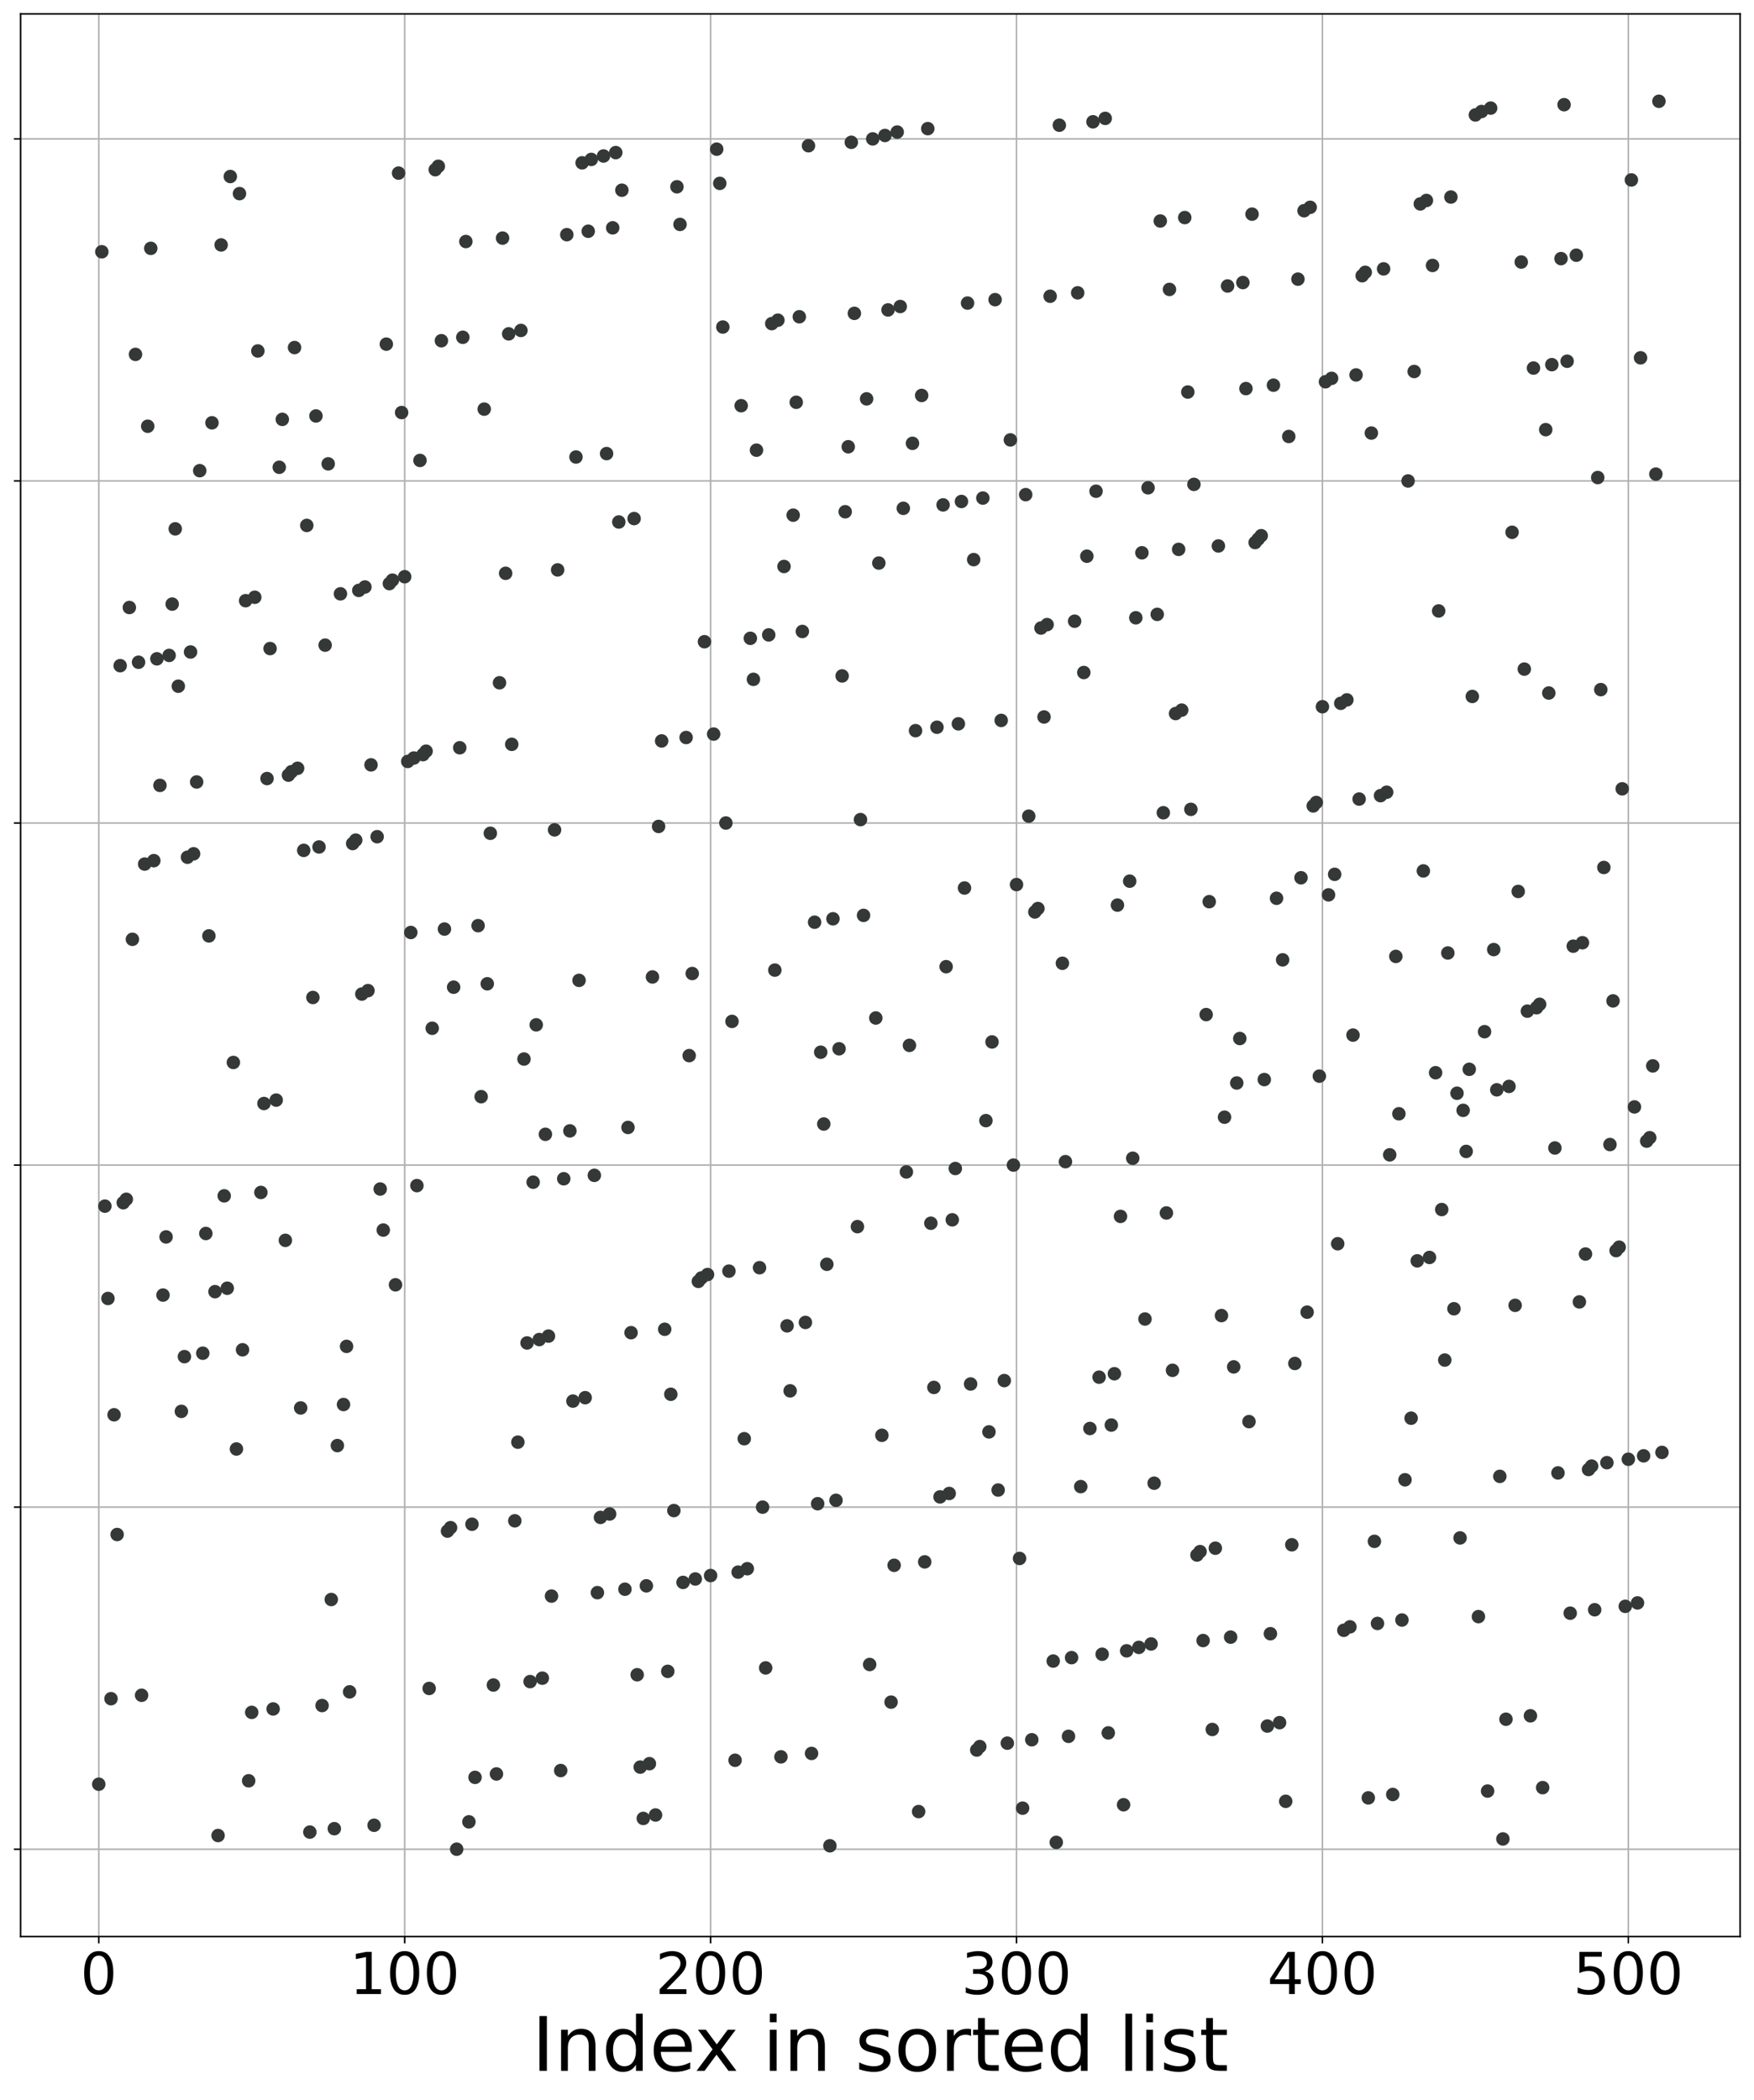 <?xml version="1.0" encoding="utf-8" standalone="no"?>
<!DOCTYPE svg PUBLIC "-//W3C//DTD SVG 1.1//EN"
  "http://www.w3.org/Graphics/SVG/1.1/DTD/svg11.dtd">
<!-- Created with matplotlib (https://matplotlib.org/) -->
<svg height="1090.099pt" version="1.1" viewBox="0 0 910.7 1090.099" width="910.7pt" xmlns="http://www.w3.org/2000/svg" xmlns:xlink="http://www.w3.org/1999/xlink">
 <defs>
  <style type="text/css">*{stroke-linecap:butt;stroke-linejoin:round;}</style>
 </defs>
 <g id="figure_1">
  <g id="patch_1">
   <path d="M 0 1090.099 
L 910.7 1090.099 
L 910.7 0 
L 0 0 
z
" style="fill:#ffffff;"/>
  </g>
  <g id="axes_1">
   <g id="patch_2">
    <path d="M 10.7 1005.12 
L 903.5 1005.12 
L 903.5 7.2 
L 10.7 7.2 
z
" style="fill:#ffffff;"/>
   </g>
   <g id="matplotlib.axis_1">
    <g id="xtick_1">
     <g id="line2d_1">
      <path clip-path="url(#pfe653d5fe0)" d="M 51.282 1005.12 
L 51.282 7.2 
" style="fill:none;stroke:#b0b0b0;stroke-linecap:square;stroke-width:0.8;"/>
     </g>
     <g id="line2d_2">
      <defs>
       <path d="M 0 0 
L 0 3.5 
" id="mba9e3abea9" style="stroke:#000000;stroke-width:0.8;"/>
      </defs>
      <g>
       <use style="stroke:#000000;stroke-width:0.8;" x="51.282" xlink:href="#mba9e3abea9" y="1005.12"/>
      </g>
     </g>
     <g id="text_1">
      <!-- 0 -->
      <g transform="translate(41.738 1034.915)scale(0.3 -0.3)">
       <defs>
        <path d="M 31.781 66.406 
Q 24.172 66.406 20.328 58.906 
Q 16.5 51.422 16.5 36.375 
Q 16.5 21.391 20.328 13.891 
Q 24.172 6.391 31.781 6.391 
Q 39.453 6.391 43.281 13.891 
Q 47.125 21.391 47.125 36.375 
Q 47.125 51.422 43.281 58.906 
Q 39.453 66.406 31.781 66.406 
z
M 31.781 74.219 
Q 44.047 74.219 50.516 64.516 
Q 56.984 54.828 56.984 36.375 
Q 56.984 17.969 50.516 8.266 
Q 44.047 -1.422 31.781 -1.422 
Q 19.531 -1.422 13.062 8.266 
Q 6.594 17.969 6.594 36.375 
Q 6.594 54.828 13.062 64.516 
Q 19.531 74.219 31.781 74.219 
z
" id="DejaVuSans-48"/>
       </defs>
       <use xlink:href="#DejaVuSans-48"/>
      </g>
     </g>
    </g>
    <g id="xtick_2">
     <g id="line2d_3">
      <path clip-path="url(#pfe653d5fe0)" d="M 210.115 1005.12 
L 210.115 7.2 
" style="fill:none;stroke:#b0b0b0;stroke-linecap:square;stroke-width:0.8;"/>
     </g>
     <g id="line2d_4">
      <g>
       <use style="stroke:#000000;stroke-width:0.8;" x="210.115" xlink:href="#mba9e3abea9" y="1005.12"/>
      </g>
     </g>
     <g id="text_2">
      <!-- 100 -->
      <g transform="translate(181.484 1034.915)scale(0.3 -0.3)">
       <defs>
        <path d="M 12.406 8.297 
L 28.516 8.297 
L 28.516 63.922 
L 10.984 60.406 
L 10.984 69.391 
L 28.422 72.906 
L 38.281 72.906 
L 38.281 8.297 
L 54.391 8.297 
L 54.391 0 
L 12.406 0 
z
" id="DejaVuSans-49"/>
       </defs>
       <use xlink:href="#DejaVuSans-49"/>
       <use x="63.623" xlink:href="#DejaVuSans-48"/>
       <use x="127.246" xlink:href="#DejaVuSans-48"/>
      </g>
     </g>
    </g>
    <g id="xtick_3">
     <g id="line2d_5">
      <path clip-path="url(#pfe653d5fe0)" d="M 368.948 1005.12 
L 368.948 7.2 
" style="fill:none;stroke:#b0b0b0;stroke-linecap:square;stroke-width:0.8;"/>
     </g>
     <g id="line2d_6">
      <g>
       <use style="stroke:#000000;stroke-width:0.8;" x="368.948" xlink:href="#mba9e3abea9" y="1005.12"/>
      </g>
     </g>
     <g id="text_3">
      <!-- 200 -->
      <g transform="translate(340.316 1034.915)scale(0.3 -0.3)">
       <defs>
        <path d="M 19.188 8.297 
L 53.609 8.297 
L 53.609 0 
L 7.328 0 
L 7.328 8.297 
Q 12.938 14.109 22.625 23.891 
Q 32.328 33.688 34.812 36.531 
Q 39.547 41.844 41.422 45.531 
Q 43.312 49.219 43.312 52.781 
Q 43.312 58.594 39.234 62.25 
Q 35.156 65.922 28.609 65.922 
Q 23.969 65.922 18.812 64.312 
Q 13.672 62.703 7.812 59.422 
L 7.812 69.391 
Q 13.766 71.781 18.938 73 
Q 24.125 74.219 28.422 74.219 
Q 39.75 74.219 46.484 68.547 
Q 53.219 62.891 53.219 53.422 
Q 53.219 48.922 51.531 44.891 
Q 49.859 40.875 45.406 35.406 
Q 44.188 33.984 37.641 27.219 
Q 31.109 20.453 19.188 8.297 
z
" id="DejaVuSans-50"/>
       </defs>
       <use xlink:href="#DejaVuSans-50"/>
       <use x="63.623" xlink:href="#DejaVuSans-48"/>
       <use x="127.246" xlink:href="#DejaVuSans-48"/>
      </g>
     </g>
    </g>
    <g id="xtick_4">
     <g id="line2d_7">
      <path clip-path="url(#pfe653d5fe0)" d="M 527.781 1005.12 
L 527.781 7.2 
" style="fill:none;stroke:#b0b0b0;stroke-linecap:square;stroke-width:0.8;"/>
     </g>
     <g id="line2d_8">
      <g>
       <use style="stroke:#000000;stroke-width:0.8;" x="527.781" xlink:href="#mba9e3abea9" y="1005.12"/>
      </g>
     </g>
     <g id="text_4">
      <!-- 300 -->
      <g transform="translate(499.149 1034.915)scale(0.3 -0.3)">
       <defs>
        <path d="M 40.578 39.312 
Q 47.656 37.797 51.625 33 
Q 55.609 28.219 55.609 21.188 
Q 55.609 10.406 48.188 4.484 
Q 40.766 -1.422 27.094 -1.422 
Q 22.516 -1.422 17.656 -0.516 
Q 12.797 0.391 7.625 2.203 
L 7.625 11.719 
Q 11.719 9.328 16.594 8.109 
Q 21.484 6.891 26.812 6.891 
Q 36.078 6.891 40.938 10.547 
Q 45.797 14.203 45.797 21.188 
Q 45.797 27.641 41.281 31.266 
Q 36.766 34.906 28.719 34.906 
L 20.219 34.906 
L 20.219 43.016 
L 29.109 43.016 
Q 36.375 43.016 40.234 45.922 
Q 44.094 48.828 44.094 54.297 
Q 44.094 59.906 40.109 62.906 
Q 36.141 65.922 28.719 65.922 
Q 24.656 65.922 20.016 65.031 
Q 15.375 64.156 9.812 62.312 
L 9.812 71.094 
Q 15.438 72.656 20.344 73.438 
Q 25.25 74.219 29.594 74.219 
Q 40.828 74.219 47.359 69.109 
Q 53.906 64.016 53.906 55.328 
Q 53.906 49.266 50.438 45.094 
Q 46.969 40.922 40.578 39.312 
z
" id="DejaVuSans-51"/>
       </defs>
       <use xlink:href="#DejaVuSans-51"/>
       <use x="63.623" xlink:href="#DejaVuSans-48"/>
       <use x="127.246" xlink:href="#DejaVuSans-48"/>
      </g>
     </g>
    </g>
    <g id="xtick_5">
     <g id="line2d_9">
      <path clip-path="url(#pfe653d5fe0)" d="M 686.614 1005.12 
L 686.614 7.2 
" style="fill:none;stroke:#b0b0b0;stroke-linecap:square;stroke-width:0.8;"/>
     </g>
     <g id="line2d_10">
      <g>
       <use style="stroke:#000000;stroke-width:0.8;" x="686.614" xlink:href="#mba9e3abea9" y="1005.12"/>
      </g>
     </g>
     <g id="text_5">
      <!-- 400 -->
      <g transform="translate(657.982 1034.915)scale(0.3 -0.3)">
       <defs>
        <path d="M 37.797 64.312 
L 12.891 25.391 
L 37.797 25.391 
z
M 35.203 72.906 
L 47.609 72.906 
L 47.609 25.391 
L 58.016 25.391 
L 58.016 17.188 
L 47.609 17.188 
L 47.609 0 
L 37.797 0 
L 37.797 17.188 
L 4.891 17.188 
L 4.891 26.703 
z
" id="DejaVuSans-52"/>
       </defs>
       <use xlink:href="#DejaVuSans-52"/>
       <use x="63.623" xlink:href="#DejaVuSans-48"/>
       <use x="127.246" xlink:href="#DejaVuSans-48"/>
      </g>
     </g>
    </g>
    <g id="xtick_6">
     <g id="line2d_11">
      <path clip-path="url(#pfe653d5fe0)" d="M 845.447 1005.12 
L 845.447 7.2 
" style="fill:none;stroke:#b0b0b0;stroke-linecap:square;stroke-width:0.8;"/>
     </g>
     <g id="line2d_12">
      <g>
       <use style="stroke:#000000;stroke-width:0.8;" x="845.447" xlink:href="#mba9e3abea9" y="1005.12"/>
      </g>
     </g>
     <g id="text_6">
      <!-- 500 -->
      <g transform="translate(816.815 1034.915)scale(0.3 -0.3)">
       <defs>
        <path d="M 10.797 72.906 
L 49.516 72.906 
L 49.516 64.594 
L 19.828 64.594 
L 19.828 46.734 
Q 21.969 47.469 24.109 47.828 
Q 26.266 48.188 28.422 48.188 
Q 40.625 48.188 47.75 41.5 
Q 54.891 34.812 54.891 23.391 
Q 54.891 11.625 47.562 5.094 
Q 40.234 -1.422 26.906 -1.422 
Q 22.312 -1.422 17.547 -0.641 
Q 12.797 0.141 7.719 1.703 
L 7.719 11.625 
Q 12.109 9.234 16.797 8.062 
Q 21.484 6.891 26.703 6.891 
Q 35.156 6.891 40.078 11.328 
Q 45.016 15.766 45.016 23.391 
Q 45.016 31 40.078 35.438 
Q 35.156 39.891 26.703 39.891 
Q 22.75 39.891 18.812 39.016 
Q 14.891 38.141 10.797 36.281 
z
" id="DejaVuSans-53"/>
       </defs>
       <use xlink:href="#DejaVuSans-53"/>
       <use x="63.623" xlink:href="#DejaVuSans-48"/>
       <use x="127.246" xlink:href="#DejaVuSans-48"/>
      </g>
     </g>
    </g>
    <g id="text_7">
     <!-- Index in sorted list -->
     <g transform="translate(276.277 1074.788)scale(0.39 -0.39)">
      <defs>
       <path d="M 9.812 72.906 
L 19.672 72.906 
L 19.672 0 
L 9.812 0 
z
" id="DejaVuSans-73"/>
       <path d="M 54.891 33.016 
L 54.891 0 
L 45.906 0 
L 45.906 32.719 
Q 45.906 40.484 42.875 44.328 
Q 39.844 48.188 33.797 48.188 
Q 26.516 48.188 22.312 43.547 
Q 18.109 38.922 18.109 30.906 
L 18.109 0 
L 9.078 0 
L 9.078 54.688 
L 18.109 54.688 
L 18.109 46.188 
Q 21.344 51.125 25.703 53.562 
Q 30.078 56 35.797 56 
Q 45.219 56 50.047 50.172 
Q 54.891 44.344 54.891 33.016 
z
" id="DejaVuSans-110"/>
       <path d="M 45.406 46.391 
L 45.406 75.984 
L 54.391 75.984 
L 54.391 0 
L 45.406 0 
L 45.406 8.203 
Q 42.578 3.328 38.25 0.953 
Q 33.938 -1.422 27.875 -1.422 
Q 17.969 -1.422 11.734 6.484 
Q 5.516 14.406 5.516 27.297 
Q 5.516 40.188 11.734 48.094 
Q 17.969 56 27.875 56 
Q 33.938 56 38.25 53.625 
Q 42.578 51.266 45.406 46.391 
z
M 14.797 27.297 
Q 14.797 17.391 18.875 11.75 
Q 22.953 6.109 30.078 6.109 
Q 37.203 6.109 41.297 11.75 
Q 45.406 17.391 45.406 27.297 
Q 45.406 37.203 41.297 42.844 
Q 37.203 48.484 30.078 48.484 
Q 22.953 48.484 18.875 42.844 
Q 14.797 37.203 14.797 27.297 
z
" id="DejaVuSans-100"/>
       <path d="M 56.203 29.594 
L 56.203 25.203 
L 14.891 25.203 
Q 15.484 15.922 20.484 11.062 
Q 25.484 6.203 34.422 6.203 
Q 39.594 6.203 44.453 7.469 
Q 49.312 8.734 54.109 11.281 
L 54.109 2.781 
Q 49.266 0.734 44.188 -0.344 
Q 39.109 -1.422 33.891 -1.422 
Q 20.797 -1.422 13.156 6.188 
Q 5.516 13.812 5.516 26.812 
Q 5.516 40.234 12.766 48.109 
Q 20.016 56 32.328 56 
Q 43.359 56 49.781 48.891 
Q 56.203 41.797 56.203 29.594 
z
M 47.219 32.234 
Q 47.125 39.594 43.094 43.984 
Q 39.062 48.391 32.422 48.391 
Q 24.906 48.391 20.391 44.141 
Q 15.875 39.891 15.188 32.172 
z
" id="DejaVuSans-101"/>
       <path d="M 54.891 54.688 
L 35.109 28.078 
L 55.906 0 
L 45.312 0 
L 29.391 21.484 
L 13.484 0 
L 2.875 0 
L 24.125 28.609 
L 4.688 54.688 
L 15.281 54.688 
L 29.781 35.203 
L 44.281 54.688 
z
" id="DejaVuSans-120"/>
       <path id="DejaVuSans-32"/>
       <path d="M 9.422 54.688 
L 18.406 54.688 
L 18.406 0 
L 9.422 0 
z
M 9.422 75.984 
L 18.406 75.984 
L 18.406 64.594 
L 9.422 64.594 
z
" id="DejaVuSans-105"/>
       <path d="M 44.281 53.078 
L 44.281 44.578 
Q 40.484 46.531 36.375 47.5 
Q 32.281 48.484 27.875 48.484 
Q 21.188 48.484 17.844 46.438 
Q 14.5 44.391 14.5 40.281 
Q 14.5 37.156 16.891 35.375 
Q 19.281 33.594 26.516 31.984 
L 29.594 31.297 
Q 39.156 29.25 43.188 25.516 
Q 47.219 21.781 47.219 15.094 
Q 47.219 7.469 41.188 3.016 
Q 35.156 -1.422 24.609 -1.422 
Q 20.219 -1.422 15.453 -0.562 
Q 10.688 0.297 5.422 2 
L 5.422 11.281 
Q 10.406 8.688 15.234 7.391 
Q 20.062 6.109 24.812 6.109 
Q 31.156 6.109 34.562 8.281 
Q 37.984 10.453 37.984 14.406 
Q 37.984 18.062 35.516 20.016 
Q 33.062 21.969 24.703 23.781 
L 21.578 24.516 
Q 13.234 26.266 9.516 29.906 
Q 5.812 33.547 5.812 39.891 
Q 5.812 47.609 11.281 51.797 
Q 16.75 56 26.812 56 
Q 31.781 56 36.172 55.266 
Q 40.578 54.547 44.281 53.078 
z
" id="DejaVuSans-115"/>
       <path d="M 30.609 48.391 
Q 23.391 48.391 19.188 42.75 
Q 14.984 37.109 14.984 27.297 
Q 14.984 17.484 19.156 11.844 
Q 23.344 6.203 30.609 6.203 
Q 37.797 6.203 41.984 11.859 
Q 46.188 17.531 46.188 27.297 
Q 46.188 37.016 41.984 42.703 
Q 37.797 48.391 30.609 48.391 
z
M 30.609 56 
Q 42.328 56 49.016 48.375 
Q 55.719 40.766 55.719 27.297 
Q 55.719 13.875 49.016 6.219 
Q 42.328 -1.422 30.609 -1.422 
Q 18.844 -1.422 12.172 6.219 
Q 5.516 13.875 5.516 27.297 
Q 5.516 40.766 12.172 48.375 
Q 18.844 56 30.609 56 
z
" id="DejaVuSans-111"/>
       <path d="M 41.109 46.297 
Q 39.594 47.172 37.812 47.578 
Q 36.031 48 33.891 48 
Q 26.266 48 22.188 43.047 
Q 18.109 38.094 18.109 28.812 
L 18.109 0 
L 9.078 0 
L 9.078 54.688 
L 18.109 54.688 
L 18.109 46.188 
Q 20.953 51.172 25.484 53.578 
Q 30.031 56 36.531 56 
Q 37.453 56 38.578 55.875 
Q 39.703 55.766 41.062 55.516 
z
" id="DejaVuSans-114"/>
       <path d="M 18.312 70.219 
L 18.312 54.688 
L 36.812 54.688 
L 36.812 47.703 
L 18.312 47.703 
L 18.312 18.016 
Q 18.312 11.328 20.141 9.422 
Q 21.969 7.516 27.594 7.516 
L 36.812 7.516 
L 36.812 0 
L 27.594 0 
Q 17.188 0 13.234 3.875 
Q 9.281 7.766 9.281 18.016 
L 9.281 47.703 
L 2.688 47.703 
L 2.688 54.688 
L 9.281 54.688 
L 9.281 70.219 
z
" id="DejaVuSans-116"/>
       <path d="M 9.422 75.984 
L 18.406 75.984 
L 18.406 0 
L 9.422 0 
z
" id="DejaVuSans-108"/>
      </defs>
      <use xlink:href="#DejaVuSans-73"/>
      <use x="29.492" xlink:href="#DejaVuSans-110"/>
      <use x="92.871" xlink:href="#DejaVuSans-100"/>
      <use x="156.348" xlink:href="#DejaVuSans-101"/>
      <use x="216.121" xlink:href="#DejaVuSans-120"/>
      <use x="275.301" xlink:href="#DejaVuSans-32"/>
      <use x="307.088" xlink:href="#DejaVuSans-105"/>
      <use x="334.871" xlink:href="#DejaVuSans-110"/>
      <use x="398.25" xlink:href="#DejaVuSans-32"/>
      <use x="430.037" xlink:href="#DejaVuSans-115"/>
      <use x="482.137" xlink:href="#DejaVuSans-111"/>
      <use x="543.318" xlink:href="#DejaVuSans-114"/>
      <use x="584.432" xlink:href="#DejaVuSans-116"/>
      <use x="623.641" xlink:href="#DejaVuSans-101"/>
      <use x="685.164" xlink:href="#DejaVuSans-100"/>
      <use x="748.641" xlink:href="#DejaVuSans-32"/>
      <use x="780.428" xlink:href="#DejaVuSans-108"/>
      <use x="808.211" xlink:href="#DejaVuSans-105"/>
      <use x="835.994" xlink:href="#DejaVuSans-115"/>
      <use x="888.094" xlink:href="#DejaVuSans-116"/>
     </g>
    </g>
   </g>
   <g id="matplotlib.axis_2">
    <g id="ytick_1">
     <g id="line2d_13">
      <path clip-path="url(#pfe653d5fe0)" d="M 10.7 959.76 
L 903.5 959.76 
" style="fill:none;stroke:#b0b0b0;stroke-linecap:square;stroke-width:0.8;"/>
     </g>
     <g id="line2d_14">
      <defs>
       <path d="M 0 0 
L -3.5 0 
" id="mb92cd6d9d8" style="stroke:#000000;stroke-width:0.8;"/>
      </defs>
      <g>
       <use style="stroke:#000000;stroke-width:0.8;" x="10.7" xlink:href="#mb92cd6d9d8" y="959.76"/>
      </g>
     </g>
    </g>
    <g id="ytick_2">
     <g id="line2d_15">
      <path clip-path="url(#pfe653d5fe0)" d="M 10.7 782.226 
L 903.5 782.226 
" style="fill:none;stroke:#b0b0b0;stroke-linecap:square;stroke-width:0.8;"/>
     </g>
     <g id="line2d_16">
      <g>
       <use style="stroke:#000000;stroke-width:0.8;" x="10.7" xlink:href="#mb92cd6d9d8" y="782.226"/>
      </g>
     </g>
    </g>
    <g id="ytick_3">
     <g id="line2d_17">
      <path clip-path="url(#pfe653d5fe0)" d="M 10.7 604.692 
L 903.5 604.692 
" style="fill:none;stroke:#b0b0b0;stroke-linecap:square;stroke-width:0.8;"/>
     </g>
     <g id="line2d_18">
      <g>
       <use style="stroke:#000000;stroke-width:0.8;" x="10.7" xlink:href="#mb92cd6d9d8" y="604.692"/>
      </g>
     </g>
    </g>
    <g id="ytick_4">
     <g id="line2d_19">
      <path clip-path="url(#pfe653d5fe0)" d="M 10.7 427.157 
L 903.5 427.157 
" style="fill:none;stroke:#b0b0b0;stroke-linecap:square;stroke-width:0.8;"/>
     </g>
     <g id="line2d_20">
      <g>
       <use style="stroke:#000000;stroke-width:0.8;" x="10.7" xlink:href="#mb92cd6d9d8" y="427.157"/>
      </g>
     </g>
    </g>
    <g id="ytick_5">
     <g id="line2d_21">
      <path clip-path="url(#pfe653d5fe0)" d="M 10.7 249.623 
L 903.5 249.623 
" style="fill:none;stroke:#b0b0b0;stroke-linecap:square;stroke-width:0.8;"/>
     </g>
     <g id="line2d_22">
      <g>
       <use style="stroke:#000000;stroke-width:0.8;" x="10.7" xlink:href="#mb92cd6d9d8" y="249.623"/>
      </g>
     </g>
    </g>
    <g id="ytick_6">
     <g id="line2d_23">
      <path clip-path="url(#pfe653d5fe0)" d="M 10.7 72.089 
L 903.5 72.089 
" style="fill:none;stroke:#b0b0b0;stroke-linecap:square;stroke-width:0.8;"/>
     </g>
     <g id="line2d_24">
      <g>
       <use style="stroke:#000000;stroke-width:0.8;" x="10.7" xlink:href="#mb92cd6d9d8" y="72.089"/>
      </g>
     </g>
    </g>
   </g>
   <g id="line2d_25">
    <defs>
     <path d="M 0 3 
C 0.796 3 1.559 2.684 2.121 2.121 
C 2.684 1.559 3 0.796 3 0 
C 3 -0.796 2.684 -1.559 2.121 -2.121 
C 1.559 -2.684 0.796 -3 0 -3 
C -0.796 -3 -1.559 -2.684 -2.121 -2.121 
C -2.684 -1.559 -3 -0.796 -3 0 
C -3 0.796 -2.684 1.559 -2.121 2.121 
C -1.559 2.684 -0.796 3 0 3 
z
" id="m9de11c2d0b" style="stroke:#343837;"/>
    </defs>
    <g clip-path="url(#pfe653d5fe0)">
     <use style="fill:#343837;stroke:#343837;" x="51.282" xlink:href="#m9de11c2d0b" y="926.028"/>
     <use style="fill:#343837;stroke:#343837;" x="52.87" xlink:href="#m9de11c2d0b" y="130.675"/>
     <use style="fill:#343837;stroke:#343837;" x="54.458" xlink:href="#m9de11c2d0b" y="625.996"/>
     <use style="fill:#343837;stroke:#343837;" x="56.047" xlink:href="#m9de11c2d0b" y="673.93"/>
     <use style="fill:#343837;stroke:#343837;" x="57.635" xlink:href="#m9de11c2d0b" y="881.645"/>
     <use style="fill:#343837;stroke:#343837;" x="59.223" xlink:href="#m9de11c2d0b" y="734.292"/>
     <use style="fill:#343837;stroke:#343837;" x="60.812" xlink:href="#m9de11c2d0b" y="796.428"/>
     <use style="fill:#343837;stroke:#343837;" x="62.4" xlink:href="#m9de11c2d0b" y="345.492"/>
     <use style="fill:#343837;stroke:#343837;" x="63.988" xlink:href="#m9de11c2d0b" y="624.22"/>
     <use style="fill:#343837;stroke:#343837;" x="65.577" xlink:href="#m9de11c2d0b" y="622.445"/>
     <use style="fill:#343837;stroke:#343837;" x="67.165" xlink:href="#m9de11c2d0b" y="315.311"/>
     <use style="fill:#343837;stroke:#343837;" x="68.753" xlink:href="#m9de11c2d0b" y="487.519"/>
     <use style="fill:#343837;stroke:#343837;" x="70.342" xlink:href="#m9de11c2d0b" y="183.935"/>
     <use style="fill:#343837;stroke:#343837;" x="71.93" xlink:href="#m9de11c2d0b" y="343.716"/>
     <use style="fill:#343837;stroke:#343837;" x="73.518" xlink:href="#m9de11c2d0b" y="879.87"/>
     <use style="fill:#343837;stroke:#343837;" x="75.107" xlink:href="#m9de11c2d0b" y="448.461"/>
     <use style="fill:#343837;stroke:#343837;" x="76.695" xlink:href="#m9de11c2d0b" y="221.218"/>
     <use style="fill:#343837;stroke:#343837;" x="78.283" xlink:href="#m9de11c2d0b" y="128.9"/>
     <use style="fill:#343837;stroke:#343837;" x="79.872" xlink:href="#m9de11c2d0b" y="446.686"/>
     <use style="fill:#343837;stroke:#343837;" x="81.46" xlink:href="#m9de11c2d0b" y="341.941"/>
     <use style="fill:#343837;stroke:#343837;" x="83.048" xlink:href="#m9de11c2d0b" y="407.628"/>
     <use style="fill:#343837;stroke:#343837;" x="84.637" xlink:href="#m9de11c2d0b" y="672.155"/>
     <use style="fill:#343837;stroke:#343837;" x="86.225" xlink:href="#m9de11c2d0b" y="641.974"/>
     <use style="fill:#343837;stroke:#343837;" x="87.813" xlink:href="#m9de11c2d0b" y="340.165"/>
     <use style="fill:#343837;stroke:#343837;" x="89.402" xlink:href="#m9de11c2d0b" y="313.535"/>
     <use style="fill:#343837;stroke:#343837;" x="90.99" xlink:href="#m9de11c2d0b" y="274.478"/>
     <use style="fill:#343837;stroke:#343837;" x="92.578" xlink:href="#m9de11c2d0b" y="356.144"/>
     <use style="fill:#343837;stroke:#343837;" x="94.167" xlink:href="#m9de11c2d0b" y="732.516"/>
     <use style="fill:#343837;stroke:#343837;" x="95.755" xlink:href="#m9de11c2d0b" y="704.111"/>
     <use style="fill:#343837;stroke:#343837;" x="97.343" xlink:href="#m9de11c2d0b" y="444.911"/>
     <use style="fill:#343837;stroke:#343837;" x="98.932" xlink:href="#m9de11c2d0b" y="338.39"/>
     <use style="fill:#343837;stroke:#343837;" x="100.52" xlink:href="#m9de11c2d0b" y="443.135"/>
     <use style="fill:#343837;stroke:#343837;" x="102.108" xlink:href="#m9de11c2d0b" y="405.853"/>
     <use style="fill:#343837;stroke:#343837;" x="103.697" xlink:href="#m9de11c2d0b" y="244.297"/>
     <use style="fill:#343837;stroke:#343837;" x="105.285" xlink:href="#m9de11c2d0b" y="702.335"/>
     <use style="fill:#343837;stroke:#343837;" x="106.873" xlink:href="#m9de11c2d0b" y="640.198"/>
     <use style="fill:#343837;stroke:#343837;" x="108.462" xlink:href="#m9de11c2d0b" y="485.744"/>
     <use style="fill:#343837;stroke:#343837;" x="110.05" xlink:href="#m9de11c2d0b" y="219.442"/>
     <use style="fill:#343837;stroke:#343837;" x="111.638" xlink:href="#m9de11c2d0b" y="670.379"/>
     <use style="fill:#343837;stroke:#343837;" x="113.227" xlink:href="#m9de11c2d0b" y="952.659"/>
     <use style="fill:#343837;stroke:#343837;" x="114.815" xlink:href="#m9de11c2d0b" y="127.124"/>
     <use style="fill:#343837;stroke:#343837;" x="116.403" xlink:href="#m9de11c2d0b" y="620.67"/>
     <use style="fill:#343837;stroke:#343837;" x="117.992" xlink:href="#m9de11c2d0b" y="668.604"/>
     <use style="fill:#343837;stroke:#343837;" x="119.58" xlink:href="#m9de11c2d0b" y="91.618"/>
     <use style="fill:#343837;stroke:#343837;" x="121.168" xlink:href="#m9de11c2d0b" y="551.431"/>
     <use style="fill:#343837;stroke:#343837;" x="122.757" xlink:href="#m9de11c2d0b" y="752.045"/>
     <use style="fill:#343837;stroke:#343837;" x="124.345" xlink:href="#m9de11c2d0b" y="100.494"/>
     <use style="fill:#343837;stroke:#343837;" x="125.933" xlink:href="#m9de11c2d0b" y="700.56"/>
     <use style="fill:#343837;stroke:#343837;" x="127.522" xlink:href="#m9de11c2d0b" y="311.76"/>
     <use style="fill:#343837;stroke:#343837;" x="129.11" xlink:href="#m9de11c2d0b" y="924.253"/>
     <use style="fill:#343837;stroke:#343837;" x="130.698" xlink:href="#m9de11c2d0b" y="888.746"/>
     <use style="fill:#343837;stroke:#343837;" x="132.287" xlink:href="#m9de11c2d0b" y="309.985"/>
     <use style="fill:#343837;stroke:#343837;" x="133.875" xlink:href="#m9de11c2d0b" y="182.16"/>
     <use style="fill:#343837;stroke:#343837;" x="135.463" xlink:href="#m9de11c2d0b" y="618.894"/>
     <use style="fill:#343837;stroke:#343837;" x="137.052" xlink:href="#m9de11c2d0b" y="572.735"/>
     <use style="fill:#343837;stroke:#343837;" x="138.64" xlink:href="#m9de11c2d0b" y="404.078"/>
     <use style="fill:#343837;stroke:#343837;" x="140.228" xlink:href="#m9de11c2d0b" y="336.615"/>
     <use style="fill:#343837;stroke:#343837;" x="141.817" xlink:href="#m9de11c2d0b" y="886.971"/>
     <use style="fill:#343837;stroke:#343837;" x="143.405" xlink:href="#m9de11c2d0b" y="570.96"/>
     <use style="fill:#343837;stroke:#343837;" x="144.993" xlink:href="#m9de11c2d0b" y="242.522"/>
     <use style="fill:#343837;stroke:#343837;" x="146.582" xlink:href="#m9de11c2d0b" y="217.667"/>
     <use style="fill:#343837;stroke:#343837;" x="148.17" xlink:href="#m9de11c2d0b" y="643.749"/>
     <use style="fill:#343837;stroke:#343837;" x="149.758" xlink:href="#m9de11c2d0b" y="402.302"/>
     <use style="fill:#343837;stroke:#343837;" x="151.347" xlink:href="#m9de11c2d0b" y="400.527"/>
     <use style="fill:#343837;stroke:#343837;" x="152.935" xlink:href="#m9de11c2d0b" y="180.385"/>
     <use style="fill:#343837;stroke:#343837;" x="154.523" xlink:href="#m9de11c2d0b" y="398.752"/>
     <use style="fill:#343837;stroke:#343837;" x="156.112" xlink:href="#m9de11c2d0b" y="730.741"/>
     <use style="fill:#343837;stroke:#343837;" x="157.7" xlink:href="#m9de11c2d0b" y="441.36"/>
     <use style="fill:#343837;stroke:#343837;" x="159.288" xlink:href="#m9de11c2d0b" y="272.702"/>
     <use style="fill:#343837;stroke:#343837;" x="160.877" xlink:href="#m9de11c2d0b" y="950.883"/>
     <use style="fill:#343837;stroke:#343837;" x="162.465" xlink:href="#m9de11c2d0b" y="517.7"/>
     <use style="fill:#343837;stroke:#343837;" x="164.053" xlink:href="#m9de11c2d0b" y="215.892"/>
     <use style="fill:#343837;stroke:#343837;" x="165.642" xlink:href="#m9de11c2d0b" y="439.585"/>
     <use style="fill:#343837;stroke:#343837;" x="167.23" xlink:href="#m9de11c2d0b" y="885.196"/>
     <use style="fill:#343837;stroke:#343837;" x="168.818" xlink:href="#m9de11c2d0b" y="334.839"/>
     <use style="fill:#343837;stroke:#343837;" x="170.407" xlink:href="#m9de11c2d0b" y="240.746"/>
     <use style="fill:#343837;stroke:#343837;" x="171.995" xlink:href="#m9de11c2d0b" y="830.16"/>
     <use style="fill:#343837;stroke:#343837;" x="173.583" xlink:href="#m9de11c2d0b" y="949.108"/>
     <use style="fill:#343837;stroke:#343837;" x="175.172" xlink:href="#m9de11c2d0b" y="750.27"/>
     <use style="fill:#343837;stroke:#343837;" x="176.76" xlink:href="#m9de11c2d0b" y="308.209"/>
     <use style="fill:#343837;stroke:#343837;" x="178.348" xlink:href="#m9de11c2d0b" y="728.965"/>
     <use style="fill:#343837;stroke:#343837;" x="179.937" xlink:href="#m9de11c2d0b" y="698.785"/>
     <use style="fill:#343837;stroke:#343837;" x="181.525" xlink:href="#m9de11c2d0b" y="878.094"/>
     <use style="fill:#343837;stroke:#343837;" x="183.113" xlink:href="#m9de11c2d0b" y="437.809"/>
     <use style="fill:#343837;stroke:#343837;" x="184.701" xlink:href="#m9de11c2d0b" y="436.034"/>
     <use style="fill:#343837;stroke:#343837;" x="186.29" xlink:href="#m9de11c2d0b" y="306.434"/>
     <use style="fill:#343837;stroke:#343837;" x="187.878" xlink:href="#m9de11c2d0b" y="515.924"/>
     <use style="fill:#343837;stroke:#343837;" x="189.466" xlink:href="#m9de11c2d0b" y="304.659"/>
     <use style="fill:#343837;stroke:#343837;" x="191.055" xlink:href="#m9de11c2d0b" y="514.149"/>
     <use style="fill:#343837;stroke:#343837;" x="192.643" xlink:href="#m9de11c2d0b" y="396.976"/>
     <use style="fill:#343837;stroke:#343837;" x="194.231" xlink:href="#m9de11c2d0b" y="947.333"/>
     <use style="fill:#343837;stroke:#343837;" x="195.82" xlink:href="#m9de11c2d0b" y="434.259"/>
     <use style="fill:#343837;stroke:#343837;" x="197.408" xlink:href="#m9de11c2d0b" y="617.119"/>
     <use style="fill:#343837;stroke:#343837;" x="198.996" xlink:href="#m9de11c2d0b" y="638.423"/>
     <use style="fill:#343837;stroke:#343837;" x="200.585" xlink:href="#m9de11c2d0b" y="178.609"/>
     <use style="fill:#343837;stroke:#343837;" x="202.173" xlink:href="#m9de11c2d0b" y="302.883"/>
     <use style="fill:#343837;stroke:#343837;" x="203.761" xlink:href="#m9de11c2d0b" y="301.108"/>
     <use style="fill:#343837;stroke:#343837;" x="205.35" xlink:href="#m9de11c2d0b" y="666.828"/>
     <use style="fill:#343837;stroke:#343837;" x="206.938" xlink:href="#m9de11c2d0b" y="89.842"/>
     <use style="fill:#343837;stroke:#343837;" x="208.526" xlink:href="#m9de11c2d0b" y="214.116"/>
     <use style="fill:#343837;stroke:#343837;" x="210.115" xlink:href="#m9de11c2d0b" y="299.333"/>
     <use style="fill:#343837;stroke:#343837;" x="211.703" xlink:href="#m9de11c2d0b" y="395.201"/>
     <use style="fill:#343837;stroke:#343837;" x="213.291" xlink:href="#m9de11c2d0b" y="483.968"/>
     <use style="fill:#343837;stroke:#343837;" x="214.88" xlink:href="#m9de11c2d0b" y="393.426"/>
     <use style="fill:#343837;stroke:#343837;" x="216.468" xlink:href="#m9de11c2d0b" y="615.344"/>
     <use style="fill:#343837;stroke:#343837;" x="218.056" xlink:href="#m9de11c2d0b" y="238.971"/>
     <use style="fill:#343837;stroke:#343837;" x="219.645" xlink:href="#m9de11c2d0b" y="391.65"/>
     <use style="fill:#343837;stroke:#343837;" x="221.233" xlink:href="#m9de11c2d0b" y="389.875"/>
     <use style="fill:#343837;stroke:#343837;" x="222.821" xlink:href="#m9de11c2d0b" y="876.319"/>
     <use style="fill:#343837;stroke:#343837;" x="224.41" xlink:href="#m9de11c2d0b" y="533.678"/>
     <use style="fill:#343837;stroke:#343837;" x="225.998" xlink:href="#m9de11c2d0b" y="88.067"/>
     <use style="fill:#343837;stroke:#343837;" x="227.586" xlink:href="#m9de11c2d0b" y="86.292"/>
     <use style="fill:#343837;stroke:#343837;" x="229.175" xlink:href="#m9de11c2d0b" y="176.834"/>
     <use style="fill:#343837;stroke:#343837;" x="230.763" xlink:href="#m9de11c2d0b" y="482.193"/>
     <use style="fill:#343837;stroke:#343837;" x="232.351" xlink:href="#m9de11c2d0b" y="794.653"/>
     <use style="fill:#343837;stroke:#343837;" x="233.94" xlink:href="#m9de11c2d0b" y="792.878"/>
     <use style="fill:#343837;stroke:#343837;" x="235.528" xlink:href="#m9de11c2d0b" y="512.374"/>
     <use style="fill:#343837;stroke:#343837;" x="237.116" xlink:href="#m9de11c2d0b" y="959.76"/>
     <use style="fill:#343837;stroke:#343837;" x="238.705" xlink:href="#m9de11c2d0b" y="388.1"/>
     <use style="fill:#343837;stroke:#343837;" x="240.293" xlink:href="#m9de11c2d0b" y="175.059"/>
     <use style="fill:#343837;stroke:#343837;" x="241.881" xlink:href="#m9de11c2d0b" y="125.349"/>
     <use style="fill:#343837;stroke:#343837;" x="243.47" xlink:href="#m9de11c2d0b" y="945.557"/>
     <use style="fill:#343837;stroke:#343837;" x="245.058" xlink:href="#m9de11c2d0b" y="791.102"/>
     <use style="fill:#343837;stroke:#343837;" x="246.646" xlink:href="#m9de11c2d0b" y="922.478"/>
     <use style="fill:#343837;stroke:#343837;" x="248.235" xlink:href="#m9de11c2d0b" y="480.418"/>
     <use style="fill:#343837;stroke:#343837;" x="249.823" xlink:href="#m9de11c2d0b" y="569.185"/>
     <use style="fill:#343837;stroke:#343837;" x="251.411" xlink:href="#m9de11c2d0b" y="212.341"/>
     <use style="fill:#343837;stroke:#343837;" x="253" xlink:href="#m9de11c2d0b" y="510.598"/>
     <use style="fill:#343837;stroke:#343837;" x="254.588" xlink:href="#m9de11c2d0b" y="432.483"/>
     <use style="fill:#343837;stroke:#343837;" x="256.176" xlink:href="#m9de11c2d0b" y="874.544"/>
     <use style="fill:#343837;stroke:#343837;" x="257.765" xlink:href="#m9de11c2d0b" y="920.702"/>
     <use style="fill:#343837;stroke:#343837;" x="259.353" xlink:href="#m9de11c2d0b" y="354.368"/>
     <use style="fill:#343837;stroke:#343837;" x="260.941" xlink:href="#m9de11c2d0b" y="123.574"/>
     <use style="fill:#343837;stroke:#343837;" x="262.53" xlink:href="#m9de11c2d0b" y="297.557"/>
     <use style="fill:#343837;stroke:#343837;" x="264.118" xlink:href="#m9de11c2d0b" y="173.283"/>
     <use style="fill:#343837;stroke:#343837;" x="265.706" xlink:href="#m9de11c2d0b" y="386.324"/>
     <use style="fill:#343837;stroke:#343837;" x="267.295" xlink:href="#m9de11c2d0b" y="789.327"/>
     <use style="fill:#343837;stroke:#343837;" x="268.883" xlink:href="#m9de11c2d0b" y="748.494"/>
     <use style="fill:#343837;stroke:#343837;" x="270.471" xlink:href="#m9de11c2d0b" y="171.508"/>
     <use style="fill:#343837;stroke:#343837;" x="272.06" xlink:href="#m9de11c2d0b" y="549.656"/>
     <use style="fill:#343837;stroke:#343837;" x="273.648" xlink:href="#m9de11c2d0b" y="697.009"/>
     <use style="fill:#343837;stroke:#343837;" x="275.236" xlink:href="#m9de11c2d0b" y="872.768"/>
     <use style="fill:#343837;stroke:#343837;" x="276.825" xlink:href="#m9de11c2d0b" y="613.568"/>
     <use style="fill:#343837;stroke:#343837;" x="278.413" xlink:href="#m9de11c2d0b" y="531.902"/>
     <use style="fill:#343837;stroke:#343837;" x="280.001" xlink:href="#m9de11c2d0b" y="695.234"/>
     <use style="fill:#343837;stroke:#343837;" x="281.59" xlink:href="#m9de11c2d0b" y="870.993"/>
     <use style="fill:#343837;stroke:#343837;" x="283.178" xlink:href="#m9de11c2d0b" y="588.713"/>
     <use style="fill:#343837;stroke:#343837;" x="284.766" xlink:href="#m9de11c2d0b" y="693.459"/>
     <use style="fill:#343837;stroke:#343837;" x="286.355" xlink:href="#m9de11c2d0b" y="828.385"/>
     <use style="fill:#343837;stroke:#343837;" x="287.943" xlink:href="#m9de11c2d0b" y="430.708"/>
     <use style="fill:#343837;stroke:#343837;" x="289.531" xlink:href="#m9de11c2d0b" y="295.782"/>
     <use style="fill:#343837;stroke:#343837;" x="291.12" xlink:href="#m9de11c2d0b" y="918.927"/>
     <use style="fill:#343837;stroke:#343837;" x="292.708" xlink:href="#m9de11c2d0b" y="611.793"/>
     <use style="fill:#343837;stroke:#343837;" x="294.296" xlink:href="#m9de11c2d0b" y="121.798"/>
     <use style="fill:#343837;stroke:#343837;" x="295.885" xlink:href="#m9de11c2d0b" y="586.938"/>
     <use style="fill:#343837;stroke:#343837;" x="297.473" xlink:href="#m9de11c2d0b" y="727.19"/>
     <use style="fill:#343837;stroke:#343837;" x="299.061" xlink:href="#m9de11c2d0b" y="237.196"/>
     <use style="fill:#343837;stroke:#343837;" x="300.65" xlink:href="#m9de11c2d0b" y="508.823"/>
     <use style="fill:#343837;stroke:#343837;" x="302.238" xlink:href="#m9de11c2d0b" y="84.516"/>
     <use style="fill:#343837;stroke:#343837;" x="303.826" xlink:href="#m9de11c2d0b" y="725.415"/>
     <use style="fill:#343837;stroke:#343837;" x="305.415" xlink:href="#m9de11c2d0b" y="120.023"/>
     <use style="fill:#343837;stroke:#343837;" x="307.003" xlink:href="#m9de11c2d0b" y="82.741"/>
     <use style="fill:#343837;stroke:#343837;" x="308.591" xlink:href="#m9de11c2d0b" y="610.018"/>
     <use style="fill:#343837;stroke:#343837;" x="310.18" xlink:href="#m9de11c2d0b" y="826.609"/>
     <use style="fill:#343837;stroke:#343837;" x="311.768" xlink:href="#m9de11c2d0b" y="787.552"/>
     <use style="fill:#343837;stroke:#343837;" x="313.356" xlink:href="#m9de11c2d0b" y="80.965"/>
     <use style="fill:#343837;stroke:#343837;" x="314.945" xlink:href="#m9de11c2d0b" y="235.42"/>
     <use style="fill:#343837;stroke:#343837;" x="316.533" xlink:href="#m9de11c2d0b" y="785.776"/>
     <use style="fill:#343837;stroke:#343837;" x="318.121" xlink:href="#m9de11c2d0b" y="118.248"/>
     <use style="fill:#343837;stroke:#343837;" x="319.709" xlink:href="#m9de11c2d0b" y="79.19"/>
     <use style="fill:#343837;stroke:#343837;" x="321.298" xlink:href="#m9de11c2d0b" y="270.927"/>
     <use style="fill:#343837;stroke:#343837;" x="322.886" xlink:href="#m9de11c2d0b" y="98.719"/>
     <use style="fill:#343837;stroke:#343837;" x="324.474" xlink:href="#m9de11c2d0b" y="824.834"/>
     <use style="fill:#343837;stroke:#343837;" x="326.063" xlink:href="#m9de11c2d0b" y="585.163"/>
     <use style="fill:#343837;stroke:#343837;" x="327.651" xlink:href="#m9de11c2d0b" y="691.683"/>
     <use style="fill:#343837;stroke:#343837;" x="329.239" xlink:href="#m9de11c2d0b" y="269.152"/>
     <use style="fill:#343837;stroke:#343837;" x="330.828" xlink:href="#m9de11c2d0b" y="869.218"/>
     <use style="fill:#343837;stroke:#343837;" x="332.416" xlink:href="#m9de11c2d0b" y="917.152"/>
     <use style="fill:#343837;stroke:#343837;" x="334.004" xlink:href="#m9de11c2d0b" y="943.782"/>
     <use style="fill:#343837;stroke:#343837;" x="335.593" xlink:href="#m9de11c2d0b" y="823.059"/>
     <use style="fill:#343837;stroke:#343837;" x="337.181" xlink:href="#m9de11c2d0b" y="915.376"/>
     <use style="fill:#343837;stroke:#343837;" x="338.769" xlink:href="#m9de11c2d0b" y="507.048"/>
     <use style="fill:#343837;stroke:#343837;" x="340.358" xlink:href="#m9de11c2d0b" y="942.007"/>
     <use style="fill:#343837;stroke:#343837;" x="341.946" xlink:href="#m9de11c2d0b" y="428.933"/>
     <use style="fill:#343837;stroke:#343837;" x="343.534" xlink:href="#m9de11c2d0b" y="384.549"/>
     <use style="fill:#343837;stroke:#343837;" x="345.123" xlink:href="#m9de11c2d0b" y="689.908"/>
     <use style="fill:#343837;stroke:#343837;" x="346.711" xlink:href="#m9de11c2d0b" y="867.442"/>
     <use style="fill:#343837;stroke:#343837;" x="348.299" xlink:href="#m9de11c2d0b" y="723.639"/>
     <use style="fill:#343837;stroke:#343837;" x="349.888" xlink:href="#m9de11c2d0b" y="784.001"/>
     <use style="fill:#343837;stroke:#343837;" x="351.476" xlink:href="#m9de11c2d0b" y="96.944"/>
     <use style="fill:#343837;stroke:#343837;" x="353.064" xlink:href="#m9de11c2d0b" y="116.472"/>
     <use style="fill:#343837;stroke:#343837;" x="354.653" xlink:href="#m9de11c2d0b" y="821.283"/>
     <use style="fill:#343837;stroke:#343837;" x="356.241" xlink:href="#m9de11c2d0b" y="382.774"/>
     <use style="fill:#343837;stroke:#343837;" x="357.829" xlink:href="#m9de11c2d0b" y="547.881"/>
     <use style="fill:#343837;stroke:#343837;" x="359.418" xlink:href="#m9de11c2d0b" y="505.272"/>
     <use style="fill:#343837;stroke:#343837;" x="361.006" xlink:href="#m9de11c2d0b" y="819.508"/>
     <use style="fill:#343837;stroke:#343837;" x="362.594" xlink:href="#m9de11c2d0b" y="665.053"/>
     <use style="fill:#343837;stroke:#343837;" x="364.183" xlink:href="#m9de11c2d0b" y="663.278"/>
     <use style="fill:#343837;stroke:#343837;" x="365.771" xlink:href="#m9de11c2d0b" y="333.064"/>
     <use style="fill:#343837;stroke:#343837;" x="367.359" xlink:href="#m9de11c2d0b" y="661.502"/>
     <use style="fill:#343837;stroke:#343837;" x="368.948" xlink:href="#m9de11c2d0b" y="817.733"/>
     <use style="fill:#343837;stroke:#343837;" x="370.536" xlink:href="#m9de11c2d0b" y="380.998"/>
     <use style="fill:#343837;stroke:#343837;" x="372.124" xlink:href="#m9de11c2d0b" y="77.415"/>
     <use style="fill:#343837;stroke:#343837;" x="373.713" xlink:href="#m9de11c2d0b" y="95.168"/>
     <use style="fill:#343837;stroke:#343837;" x="375.301" xlink:href="#m9de11c2d0b" y="169.733"/>
     <use style="fill:#343837;stroke:#343837;" x="376.889" xlink:href="#m9de11c2d0b" y="427.157"/>
     <use style="fill:#343837;stroke:#343837;" x="378.478" xlink:href="#m9de11c2d0b" y="659.727"/>
     <use style="fill:#343837;stroke:#343837;" x="380.066" xlink:href="#m9de11c2d0b" y="530.127"/>
     <use style="fill:#343837;stroke:#343837;" x="381.654" xlink:href="#m9de11c2d0b" y="913.601"/>
     <use style="fill:#343837;stroke:#343837;" x="383.243" xlink:href="#m9de11c2d0b" y="815.957"/>
     <use style="fill:#343837;stroke:#343837;" x="384.831" xlink:href="#m9de11c2d0b" y="210.565"/>
     <use style="fill:#343837;stroke:#343837;" x="386.419" xlink:href="#m9de11c2d0b" y="746.719"/>
     <use style="fill:#343837;stroke:#343837;" x="388.008" xlink:href="#m9de11c2d0b" y="814.182"/>
     <use style="fill:#343837;stroke:#343837;" x="389.596" xlink:href="#m9de11c2d0b" y="331.289"/>
     <use style="fill:#343837;stroke:#343837;" x="391.184" xlink:href="#m9de11c2d0b" y="352.593"/>
     <use style="fill:#343837;stroke:#343837;" x="392.773" xlink:href="#m9de11c2d0b" y="233.645"/>
     <use style="fill:#343837;stroke:#343837;" x="394.361" xlink:href="#m9de11c2d0b" y="657.952"/>
     <use style="fill:#343837;stroke:#343837;" x="395.949" xlink:href="#m9de11c2d0b" y="782.226"/>
     <use style="fill:#343837;stroke:#343837;" x="397.538" xlink:href="#m9de11c2d0b" y="865.667"/>
     <use style="fill:#343837;stroke:#343837;" x="399.126" xlink:href="#m9de11c2d0b" y="329.513"/>
     <use style="fill:#343837;stroke:#343837;" x="400.714" xlink:href="#m9de11c2d0b" y="167.957"/>
     <use style="fill:#343837;stroke:#343837;" x="402.303" xlink:href="#m9de11c2d0b" y="503.497"/>
     <use style="fill:#343837;stroke:#343837;" x="403.891" xlink:href="#m9de11c2d0b" y="166.182"/>
     <use style="fill:#343837;stroke:#343837;" x="405.479" xlink:href="#m9de11c2d0b" y="911.826"/>
     <use style="fill:#343837;stroke:#343837;" x="407.068" xlink:href="#m9de11c2d0b" y="294.007"/>
     <use style="fill:#343837;stroke:#343837;" x="408.656" xlink:href="#m9de11c2d0b" y="688.133"/>
     <use style="fill:#343837;stroke:#343837;" x="410.244" xlink:href="#m9de11c2d0b" y="721.864"/>
     <use style="fill:#343837;stroke:#343837;" x="411.833" xlink:href="#m9de11c2d0b" y="267.376"/>
     <use style="fill:#343837;stroke:#343837;" x="413.421" xlink:href="#m9de11c2d0b" y="208.79"/>
     <use style="fill:#343837;stroke:#343837;" x="415.009" xlink:href="#m9de11c2d0b" y="164.407"/>
     <use style="fill:#343837;stroke:#343837;" x="416.598" xlink:href="#m9de11c2d0b" y="327.738"/>
     <use style="fill:#343837;stroke:#343837;" x="418.186" xlink:href="#m9de11c2d0b" y="686.357"/>
     <use style="fill:#343837;stroke:#343837;" x="419.774" xlink:href="#m9de11c2d0b" y="75.639"/>
     <use style="fill:#343837;stroke:#343837;" x="421.363" xlink:href="#m9de11c2d0b" y="910.05"/>
     <use style="fill:#343837;stroke:#343837;" x="422.951" xlink:href="#m9de11c2d0b" y="478.642"/>
     <use style="fill:#343837;stroke:#343837;" x="424.539" xlink:href="#m9de11c2d0b" y="780.45"/>
     <use style="fill:#343837;stroke:#343837;" x="426.128" xlink:href="#m9de11c2d0b" y="546.105"/>
     <use style="fill:#343837;stroke:#343837;" x="427.716" xlink:href="#m9de11c2d0b" y="583.387"/>
     <use style="fill:#343837;stroke:#343837;" x="429.304" xlink:href="#m9de11c2d0b" y="656.176"/>
     <use style="fill:#343837;stroke:#343837;" x="430.893" xlink:href="#m9de11c2d0b" y="957.985"/>
     <use style="fill:#343837;stroke:#343837;" x="432.481" xlink:href="#m9de11c2d0b" y="476.867"/>
     <use style="fill:#343837;stroke:#343837;" x="434.069" xlink:href="#m9de11c2d0b" y="778.675"/>
     <use style="fill:#343837;stroke:#343837;" x="435.658" xlink:href="#m9de11c2d0b" y="544.33"/>
     <use style="fill:#343837;stroke:#343837;" x="437.246" xlink:href="#m9de11c2d0b" y="350.818"/>
     <use style="fill:#343837;stroke:#343837;" x="438.834" xlink:href="#m9de11c2d0b" y="265.601"/>
     <use style="fill:#343837;stroke:#343837;" x="440.423" xlink:href="#m9de11c2d0b" y="231.87"/>
     <use style="fill:#343837;stroke:#343837;" x="442.011" xlink:href="#m9de11c2d0b" y="73.864"/>
     <use style="fill:#343837;stroke:#343837;" x="443.599" xlink:href="#m9de11c2d0b" y="162.631"/>
     <use style="fill:#343837;stroke:#343837;" x="445.188" xlink:href="#m9de11c2d0b" y="636.648"/>
     <use style="fill:#343837;stroke:#343837;" x="446.776" xlink:href="#m9de11c2d0b" y="425.382"/>
     <use style="fill:#343837;stroke:#343837;" x="448.364" xlink:href="#m9de11c2d0b" y="475.092"/>
     <use style="fill:#343837;stroke:#343837;" x="449.953" xlink:href="#m9de11c2d0b" y="207.015"/>
     <use style="fill:#343837;stroke:#343837;" x="451.541" xlink:href="#m9de11c2d0b" y="863.892"/>
     <use style="fill:#343837;stroke:#343837;" x="453.129" xlink:href="#m9de11c2d0b" y="72.089"/>
     <use style="fill:#343837;stroke:#343837;" x="454.718" xlink:href="#m9de11c2d0b" y="528.352"/>
     <use style="fill:#343837;stroke:#343837;" x="456.306" xlink:href="#m9de11c2d0b" y="292.231"/>
     <use style="fill:#343837;stroke:#343837;" x="457.894" xlink:href="#m9de11c2d0b" y="744.944"/>
     <use style="fill:#343837;stroke:#343837;" x="459.482" xlink:href="#m9de11c2d0b" y="70.313"/>
     <use style="fill:#343837;stroke:#343837;" x="461.071" xlink:href="#m9de11c2d0b" y="160.856"/>
     <use style="fill:#343837;stroke:#343837;" x="462.659" xlink:href="#m9de11c2d0b" y="883.42"/>
     <use style="fill:#343837;stroke:#343837;" x="464.247" xlink:href="#m9de11c2d0b" y="812.407"/>
     <use style="fill:#343837;stroke:#343837;" x="465.836" xlink:href="#m9de11c2d0b" y="68.538"/>
     <use style="fill:#343837;stroke:#343837;" x="467.424" xlink:href="#m9de11c2d0b" y="159.081"/>
     <use style="fill:#343837;stroke:#343837;" x="469.012" xlink:href="#m9de11c2d0b" y="263.826"/>
     <use style="fill:#343837;stroke:#343837;" x="470.601" xlink:href="#m9de11c2d0b" y="608.242"/>
     <use style="fill:#343837;stroke:#343837;" x="472.189" xlink:href="#m9de11c2d0b" y="542.555"/>
     <use style="fill:#343837;stroke:#343837;" x="473.777" xlink:href="#m9de11c2d0b" y="230.094"/>
     <use style="fill:#343837;stroke:#343837;" x="475.366" xlink:href="#m9de11c2d0b" y="379.223"/>
     <use style="fill:#343837;stroke:#343837;" x="476.954" xlink:href="#m9de11c2d0b" y="940.231"/>
     <use style="fill:#343837;stroke:#343837;" x="478.542" xlink:href="#m9de11c2d0b" y="205.239"/>
     <use style="fill:#343837;stroke:#343837;" x="480.131" xlink:href="#m9de11c2d0b" y="810.631"/>
     <use style="fill:#343837;stroke:#343837;" x="481.719" xlink:href="#m9de11c2d0b" y="66.763"/>
     <use style="fill:#343837;stroke:#343837;" x="483.307" xlink:href="#m9de11c2d0b" y="634.872"/>
     <use style="fill:#343837;stroke:#343837;" x="484.896" xlink:href="#m9de11c2d0b" y="720.089"/>
     <use style="fill:#343837;stroke:#343837;" x="486.484" xlink:href="#m9de11c2d0b" y="377.448"/>
     <use style="fill:#343837;stroke:#343837;" x="488.072" xlink:href="#m9de11c2d0b" y="776.9"/>
     <use style="fill:#343837;stroke:#343837;" x="489.661" xlink:href="#m9de11c2d0b" y="262.05"/>
     <use style="fill:#343837;stroke:#343837;" x="491.249" xlink:href="#m9de11c2d0b" y="501.722"/>
     <use style="fill:#343837;stroke:#343837;" x="492.837" xlink:href="#m9de11c2d0b" y="775.124"/>
     <use style="fill:#343837;stroke:#343837;" x="494.426" xlink:href="#m9de11c2d0b" y="633.097"/>
     <use style="fill:#343837;stroke:#343837;" x="496.014" xlink:href="#m9de11c2d0b" y="606.467"/>
     <use style="fill:#343837;stroke:#343837;" x="497.602" xlink:href="#m9de11c2d0b" y="375.672"/>
     <use style="fill:#343837;stroke:#343837;" x="499.191" xlink:href="#m9de11c2d0b" y="260.275"/>
     <use style="fill:#343837;stroke:#343837;" x="500.779" xlink:href="#m9de11c2d0b" y="460.889"/>
     <use style="fill:#343837;stroke:#343837;" x="502.367" xlink:href="#m9de11c2d0b" y="157.305"/>
     <use style="fill:#343837;stroke:#343837;" x="503.956" xlink:href="#m9de11c2d0b" y="718.313"/>
     <use style="fill:#343837;stroke:#343837;" x="505.544" xlink:href="#m9de11c2d0b" y="290.456"/>
     <use style="fill:#343837;stroke:#343837;" x="507.132" xlink:href="#m9de11c2d0b" y="908.275"/>
     <use style="fill:#343837;stroke:#343837;" x="508.721" xlink:href="#m9de11c2d0b" y="906.5"/>
     <use style="fill:#343837;stroke:#343837;" x="510.309" xlink:href="#m9de11c2d0b" y="258.5"/>
     <use style="fill:#343837;stroke:#343837;" x="511.897" xlink:href="#m9de11c2d0b" y="581.612"/>
     <use style="fill:#343837;stroke:#343837;" x="513.486" xlink:href="#m9de11c2d0b" y="743.168"/>
     <use style="fill:#343837;stroke:#343837;" x="515.074" xlink:href="#m9de11c2d0b" y="540.779"/>
     <use style="fill:#343837;stroke:#343837;" x="516.662" xlink:href="#m9de11c2d0b" y="155.53"/>
     <use style="fill:#343837;stroke:#343837;" x="518.251" xlink:href="#m9de11c2d0b" y="773.349"/>
     <use style="fill:#343837;stroke:#343837;" x="519.839" xlink:href="#m9de11c2d0b" y="373.897"/>
     <use style="fill:#343837;stroke:#343837;" x="521.427" xlink:href="#m9de11c2d0b" y="716.538"/>
     <use style="fill:#343837;stroke:#343837;" x="523.016" xlink:href="#m9de11c2d0b" y="904.724"/>
     <use style="fill:#343837;stroke:#343837;" x="524.604" xlink:href="#m9de11c2d0b" y="228.319"/>
     <use style="fill:#343837;stroke:#343837;" x="526.192" xlink:href="#m9de11c2d0b" y="604.692"/>
     <use style="fill:#343837;stroke:#343837;" x="527.781" xlink:href="#m9de11c2d0b" y="459.113"/>
     <use style="fill:#343837;stroke:#343837;" x="529.369" xlink:href="#m9de11c2d0b" y="808.856"/>
     <use style="fill:#343837;stroke:#343837;" x="530.957" xlink:href="#m9de11c2d0b" y="938.456"/>
     <use style="fill:#343837;stroke:#343837;" x="532.546" xlink:href="#m9de11c2d0b" y="256.724"/>
     <use style="fill:#343837;stroke:#343837;" x="534.134" xlink:href="#m9de11c2d0b" y="423.607"/>
     <use style="fill:#343837;stroke:#343837;" x="535.722" xlink:href="#m9de11c2d0b" y="902.949"/>
     <use style="fill:#343837;stroke:#343837;" x="537.311" xlink:href="#m9de11c2d0b" y="473.316"/>
     <use style="fill:#343837;stroke:#343837;" x="538.899" xlink:href="#m9de11c2d0b" y="471.541"/>
     <use style="fill:#343837;stroke:#343837;" x="540.487" xlink:href="#m9de11c2d0b" y="325.963"/>
     <use style="fill:#343837;stroke:#343837;" x="542.076" xlink:href="#m9de11c2d0b" y="372.122"/>
     <use style="fill:#343837;stroke:#343837;" x="543.664" xlink:href="#m9de11c2d0b" y="324.187"/>
     <use style="fill:#343837;stroke:#343837;" x="545.252" xlink:href="#m9de11c2d0b" y="153.755"/>
     <use style="fill:#343837;stroke:#343837;" x="546.841" xlink:href="#m9de11c2d0b" y="862.116"/>
     <use style="fill:#343837;stroke:#343837;" x="548.429" xlink:href="#m9de11c2d0b" y="956.209"/>
     <use style="fill:#343837;stroke:#343837;" x="550.017" xlink:href="#m9de11c2d0b" y="64.987"/>
     <use style="fill:#343837;stroke:#343837;" x="551.606" xlink:href="#m9de11c2d0b" y="499.946"/>
     <use style="fill:#343837;stroke:#343837;" x="553.194" xlink:href="#m9de11c2d0b" y="602.916"/>
     <use style="fill:#343837;stroke:#343837;" x="554.782" xlink:href="#m9de11c2d0b" y="901.174"/>
     <use style="fill:#343837;stroke:#343837;" x="556.371" xlink:href="#m9de11c2d0b" y="860.341"/>
     <use style="fill:#343837;stroke:#343837;" x="557.959" xlink:href="#m9de11c2d0b" y="322.412"/>
     <use style="fill:#343837;stroke:#343837;" x="559.547" xlink:href="#m9de11c2d0b" y="151.979"/>
     <use style="fill:#343837;stroke:#343837;" x="561.136" xlink:href="#m9de11c2d0b" y="771.574"/>
     <use style="fill:#343837;stroke:#343837;" x="562.724" xlink:href="#m9de11c2d0b" y="349.042"/>
     <use style="fill:#343837;stroke:#343837;" x="564.312" xlink:href="#m9de11c2d0b" y="288.681"/>
     <use style="fill:#343837;stroke:#343837;" x="565.901" xlink:href="#m9de11c2d0b" y="741.393"/>
     <use style="fill:#343837;stroke:#343837;" x="567.489" xlink:href="#m9de11c2d0b" y="63.212"/>
     <use style="fill:#343837;stroke:#343837;" x="569.077" xlink:href="#m9de11c2d0b" y="254.949"/>
     <use style="fill:#343837;stroke:#343837;" x="570.666" xlink:href="#m9de11c2d0b" y="714.763"/>
     <use style="fill:#343837;stroke:#343837;" x="572.254" xlink:href="#m9de11c2d0b" y="858.565"/>
     <use style="fill:#343837;stroke:#343837;" x="573.842" xlink:href="#m9de11c2d0b" y="61.437"/>
     <use style="fill:#343837;stroke:#343837;" x="575.431" xlink:href="#m9de11c2d0b" y="899.398"/>
     <use style="fill:#343837;stroke:#343837;" x="577.019" xlink:href="#m9de11c2d0b" y="739.618"/>
     <use style="fill:#343837;stroke:#343837;" x="578.607" xlink:href="#m9de11c2d0b" y="712.987"/>
     <use style="fill:#343837;stroke:#343837;" x="580.196" xlink:href="#m9de11c2d0b" y="469.765"/>
     <use style="fill:#343837;stroke:#343837;" x="581.784" xlink:href="#m9de11c2d0b" y="631.322"/>
     <use style="fill:#343837;stroke:#343837;" x="583.372" xlink:href="#m9de11c2d0b" y="936.681"/>
     <use style="fill:#343837;stroke:#343837;" x="584.961" xlink:href="#m9de11c2d0b" y="856.79"/>
     <use style="fill:#343837;stroke:#343837;" x="586.549" xlink:href="#m9de11c2d0b" y="457.338"/>
     <use style="fill:#343837;stroke:#343837;" x="588.137" xlink:href="#m9de11c2d0b" y="601.141"/>
     <use style="fill:#343837;stroke:#343837;" x="589.726" xlink:href="#m9de11c2d0b" y="320.637"/>
     <use style="fill:#343837;stroke:#343837;" x="591.314" xlink:href="#m9de11c2d0b" y="855.015"/>
     <use style="fill:#343837;stroke:#343837;" x="592.902" xlink:href="#m9de11c2d0b" y="286.905"/>
     <use style="fill:#343837;stroke:#343837;" x="594.49" xlink:href="#m9de11c2d0b" y="684.582"/>
     <use style="fill:#343837;stroke:#343837;" x="596.079" xlink:href="#m9de11c2d0b" y="253.174"/>
     <use style="fill:#343837;stroke:#343837;" x="597.667" xlink:href="#m9de11c2d0b" y="853.239"/>
     <use style="fill:#343837;stroke:#343837;" x="599.255" xlink:href="#m9de11c2d0b" y="769.798"/>
     <use style="fill:#343837;stroke:#343837;" x="600.844" xlink:href="#m9de11c2d0b" y="318.861"/>
     <use style="fill:#343837;stroke:#343837;" x="602.432" xlink:href="#m9de11c2d0b" y="114.697"/>
     <use style="fill:#343837;stroke:#343837;" x="604.02" xlink:href="#m9de11c2d0b" y="421.831"/>
     <use style="fill:#343837;stroke:#343837;" x="605.609" xlink:href="#m9de11c2d0b" y="629.546"/>
     <use style="fill:#343837;stroke:#343837;" x="607.197" xlink:href="#m9de11c2d0b" y="150.204"/>
     <use style="fill:#343837;stroke:#343837;" x="608.785" xlink:href="#m9de11c2d0b" y="711.212"/>
     <use style="fill:#343837;stroke:#343837;" x="610.374" xlink:href="#m9de11c2d0b" y="370.346"/>
     <use style="fill:#343837;stroke:#343837;" x="611.962" xlink:href="#m9de11c2d0b" y="285.13"/>
     <use style="fill:#343837;stroke:#343837;" x="613.55" xlink:href="#m9de11c2d0b" y="368.571"/>
     <use style="fill:#343837;stroke:#343837;" x="615.139" xlink:href="#m9de11c2d0b" y="112.922"/>
     <use style="fill:#343837;stroke:#343837;" x="616.727" xlink:href="#m9de11c2d0b" y="203.464"/>
     <use style="fill:#343837;stroke:#343837;" x="618.315" xlink:href="#m9de11c2d0b" y="420.056"/>
     <use style="fill:#343837;stroke:#343837;" x="619.904" xlink:href="#m9de11c2d0b" y="251.398"/>
     <use style="fill:#343837;stroke:#343837;" x="621.492" xlink:href="#m9de11c2d0b" y="807.081"/>
     <use style="fill:#343837;stroke:#343837;" x="623.08" xlink:href="#m9de11c2d0b" y="805.305"/>
     <use style="fill:#343837;stroke:#343837;" x="624.669" xlink:href="#m9de11c2d0b" y="851.464"/>
     <use style="fill:#343837;stroke:#343837;" x="626.257" xlink:href="#m9de11c2d0b" y="526.576"/>
     <use style="fill:#343837;stroke:#343837;" x="627.845" xlink:href="#m9de11c2d0b" y="467.99"/>
     <use style="fill:#343837;stroke:#343837;" x="629.434" xlink:href="#m9de11c2d0b" y="897.623"/>
     <use style="fill:#343837;stroke:#343837;" x="631.022" xlink:href="#m9de11c2d0b" y="803.53"/>
     <use style="fill:#343837;stroke:#343837;" x="632.61" xlink:href="#m9de11c2d0b" y="283.355"/>
     <use style="fill:#343837;stroke:#343837;" x="634.199" xlink:href="#m9de11c2d0b" y="682.807"/>
     <use style="fill:#343837;stroke:#343837;" x="635.787" xlink:href="#m9de11c2d0b" y="579.837"/>
     <use style="fill:#343837;stroke:#343837;" x="637.375" xlink:href="#m9de11c2d0b" y="148.428"/>
     <use style="fill:#343837;stroke:#343837;" x="638.964" xlink:href="#m9de11c2d0b" y="849.689"/>
     <use style="fill:#343837;stroke:#343837;" x="640.552" xlink:href="#m9de11c2d0b" y="709.437"/>
     <use style="fill:#343837;stroke:#343837;" x="642.14" xlink:href="#m9de11c2d0b" y="562.083"/>
     <use style="fill:#343837;stroke:#343837;" x="643.729" xlink:href="#m9de11c2d0b" y="539.004"/>
     <use style="fill:#343837;stroke:#343837;" x="645.317" xlink:href="#m9de11c2d0b" y="146.653"/>
     <use style="fill:#343837;stroke:#343837;" x="646.905" xlink:href="#m9de11c2d0b" y="201.689"/>
     <use style="fill:#343837;stroke:#343837;" x="648.494" xlink:href="#m9de11c2d0b" y="737.842"/>
     <use style="fill:#343837;stroke:#343837;" x="650.082" xlink:href="#m9de11c2d0b" y="111.146"/>
     <use style="fill:#343837;stroke:#343837;" x="651.67" xlink:href="#m9de11c2d0b" y="281.579"/>
     <use style="fill:#343837;stroke:#343837;" x="653.259" xlink:href="#m9de11c2d0b" y="279.804"/>
     <use style="fill:#343837;stroke:#343837;" x="654.847" xlink:href="#m9de11c2d0b" y="278.028"/>
     <use style="fill:#343837;stroke:#343837;" x="656.435" xlink:href="#m9de11c2d0b" y="560.308"/>
     <use style="fill:#343837;stroke:#343837;" x="658.024" xlink:href="#m9de11c2d0b" y="895.848"/>
     <use style="fill:#343837;stroke:#343837;" x="659.612" xlink:href="#m9de11c2d0b" y="847.913"/>
     <use style="fill:#343837;stroke:#343837;" x="661.2" xlink:href="#m9de11c2d0b" y="199.913"/>
     <use style="fill:#343837;stroke:#343837;" x="662.789" xlink:href="#m9de11c2d0b" y="466.215"/>
     <use style="fill:#343837;stroke:#343837;" x="664.377" xlink:href="#m9de11c2d0b" y="894.072"/>
     <use style="fill:#343837;stroke:#343837;" x="665.965" xlink:href="#m9de11c2d0b" y="498.171"/>
     <use style="fill:#343837;stroke:#343837;" x="667.554" xlink:href="#m9de11c2d0b" y="934.905"/>
     <use style="fill:#343837;stroke:#343837;" x="669.142" xlink:href="#m9de11c2d0b" y="226.544"/>
     <use style="fill:#343837;stroke:#343837;" x="670.73" xlink:href="#m9de11c2d0b" y="801.755"/>
     <use style="fill:#343837;stroke:#343837;" x="672.319" xlink:href="#m9de11c2d0b" y="707.661"/>
     <use style="fill:#343837;stroke:#343837;" x="673.907" xlink:href="#m9de11c2d0b" y="144.878"/>
     <use style="fill:#343837;stroke:#343837;" x="675.495" xlink:href="#m9de11c2d0b" y="455.563"/>
     <use style="fill:#343837;stroke:#343837;" x="677.084" xlink:href="#m9de11c2d0b" y="109.371"/>
     <use style="fill:#343837;stroke:#343837;" x="678.672" xlink:href="#m9de11c2d0b" y="681.031"/>
     <use style="fill:#343837;stroke:#343837;" x="680.26" xlink:href="#m9de11c2d0b" y="107.596"/>
     <use style="fill:#343837;stroke:#343837;" x="681.849" xlink:href="#m9de11c2d0b" y="418.281"/>
     <use style="fill:#343837;stroke:#343837;" x="683.437" xlink:href="#m9de11c2d0b" y="416.505"/>
     <use style="fill:#343837;stroke:#343837;" x="685.025" xlink:href="#m9de11c2d0b" y="558.533"/>
     <use style="fill:#343837;stroke:#343837;" x="686.614" xlink:href="#m9de11c2d0b" y="366.796"/>
     <use style="fill:#343837;stroke:#343837;" x="688.202" xlink:href="#m9de11c2d0b" y="198.138"/>
     <use style="fill:#343837;stroke:#343837;" x="689.79" xlink:href="#m9de11c2d0b" y="464.439"/>
     <use style="fill:#343837;stroke:#343837;" x="691.379" xlink:href="#m9de11c2d0b" y="196.363"/>
     <use style="fill:#343837;stroke:#343837;" x="692.967" xlink:href="#m9de11c2d0b" y="453.787"/>
     <use style="fill:#343837;stroke:#343837;" x="694.555" xlink:href="#m9de11c2d0b" y="645.524"/>
     <use style="fill:#343837;stroke:#343837;" x="696.144" xlink:href="#m9de11c2d0b" y="365.02"/>
     <use style="fill:#343837;stroke:#343837;" x="697.732" xlink:href="#m9de11c2d0b" y="846.138"/>
     <use style="fill:#343837;stroke:#343837;" x="699.32" xlink:href="#m9de11c2d0b" y="363.245"/>
     <use style="fill:#343837;stroke:#343837;" x="700.909" xlink:href="#m9de11c2d0b" y="844.363"/>
     <use style="fill:#343837;stroke:#343837;" x="702.497" xlink:href="#m9de11c2d0b" y="537.228"/>
     <use style="fill:#343837;stroke:#343837;" x="704.085" xlink:href="#m9de11c2d0b" y="194.587"/>
     <use style="fill:#343837;stroke:#343837;" x="705.674" xlink:href="#m9de11c2d0b" y="414.73"/>
     <use style="fill:#343837;stroke:#343837;" x="707.262" xlink:href="#m9de11c2d0b" y="143.102"/>
     <use style="fill:#343837;stroke:#343837;" x="708.85" xlink:href="#m9de11c2d0b" y="141.327"/>
     <use style="fill:#343837;stroke:#343837;" x="710.439" xlink:href="#m9de11c2d0b" y="933.13"/>
     <use style="fill:#343837;stroke:#343837;" x="712.027" xlink:href="#m9de11c2d0b" y="224.768"/>
     <use style="fill:#343837;stroke:#343837;" x="713.615" xlink:href="#m9de11c2d0b" y="799.979"/>
     <use style="fill:#343837;stroke:#343837;" x="715.204" xlink:href="#m9de11c2d0b" y="842.587"/>
     <use style="fill:#343837;stroke:#343837;" x="716.792" xlink:href="#m9de11c2d0b" y="412.955"/>
     <use style="fill:#343837;stroke:#343837;" x="718.38" xlink:href="#m9de11c2d0b" y="139.552"/>
     <use style="fill:#343837;stroke:#343837;" x="719.969" xlink:href="#m9de11c2d0b" y="411.179"/>
     <use style="fill:#343837;stroke:#343837;" x="721.557" xlink:href="#m9de11c2d0b" y="599.365"/>
     <use style="fill:#343837;stroke:#343837;" x="723.145" xlink:href="#m9de11c2d0b" y="931.355"/>
     <use style="fill:#343837;stroke:#343837;" x="724.734" xlink:href="#m9de11c2d0b" y="496.396"/>
     <use style="fill:#343837;stroke:#343837;" x="726.322" xlink:href="#m9de11c2d0b" y="578.061"/>
     <use style="fill:#343837;stroke:#343837;" x="727.91" xlink:href="#m9de11c2d0b" y="840.812"/>
     <use style="fill:#343837;stroke:#343837;" x="729.499" xlink:href="#m9de11c2d0b" y="768.023"/>
     <use style="fill:#343837;stroke:#343837;" x="731.087" xlink:href="#m9de11c2d0b" y="249.623"/>
     <use style="fill:#343837;stroke:#343837;" x="732.675" xlink:href="#m9de11c2d0b" y="736.067"/>
     <use style="fill:#343837;stroke:#343837;" x="734.263" xlink:href="#m9de11c2d0b" y="192.812"/>
     <use style="fill:#343837;stroke:#343837;" x="735.852" xlink:href="#m9de11c2d0b" y="654.401"/>
     <use style="fill:#343837;stroke:#343837;" x="737.44" xlink:href="#m9de11c2d0b" y="105.82"/>
     <use style="fill:#343837;stroke:#343837;" x="739.028" xlink:href="#m9de11c2d0b" y="452.012"/>
     <use style="fill:#343837;stroke:#343837;" x="740.617" xlink:href="#m9de11c2d0b" y="104.045"/>
     <use style="fill:#343837;stroke:#343837;" x="742.205" xlink:href="#m9de11c2d0b" y="652.626"/>
     <use style="fill:#343837;stroke:#343837;" x="743.793" xlink:href="#m9de11c2d0b" y="137.776"/>
     <use style="fill:#343837;stroke:#343837;" x="745.382" xlink:href="#m9de11c2d0b" y="556.757"/>
     <use style="fill:#343837;stroke:#343837;" x="746.97" xlink:href="#m9de11c2d0b" y="317.086"/>
     <use style="fill:#343837;stroke:#343837;" x="748.558" xlink:href="#m9de11c2d0b" y="627.771"/>
     <use style="fill:#343837;stroke:#343837;" x="750.147" xlink:href="#m9de11c2d0b" y="705.886"/>
     <use style="fill:#343837;stroke:#343837;" x="751.735" xlink:href="#m9de11c2d0b" y="494.62"/>
     <use style="fill:#343837;stroke:#343837;" x="753.323" xlink:href="#m9de11c2d0b" y="102.27"/>
     <use style="fill:#343837;stroke:#343837;" x="754.912" xlink:href="#m9de11c2d0b" y="679.256"/>
     <use style="fill:#343837;stroke:#343837;" x="756.5" xlink:href="#m9de11c2d0b" y="567.409"/>
     <use style="fill:#343837;stroke:#343837;" x="758.088" xlink:href="#m9de11c2d0b" y="798.204"/>
     <use style="fill:#343837;stroke:#343837;" x="759.677" xlink:href="#m9de11c2d0b" y="576.286"/>
     <use style="fill:#343837;stroke:#343837;" x="761.265" xlink:href="#m9de11c2d0b" y="597.59"/>
     <use style="fill:#343837;stroke:#343837;" x="762.853" xlink:href="#m9de11c2d0b" y="554.982"/>
     <use style="fill:#343837;stroke:#343837;" x="764.442" xlink:href="#m9de11c2d0b" y="361.47"/>
     <use style="fill:#343837;stroke:#343837;" x="766.03" xlink:href="#m9de11c2d0b" y="59.661"/>
     <use style="fill:#343837;stroke:#343837;" x="767.618" xlink:href="#m9de11c2d0b" y="839.037"/>
     <use style="fill:#343837;stroke:#343837;" x="769.207" xlink:href="#m9de11c2d0b" y="57.886"/>
     <use style="fill:#343837;stroke:#343837;" x="770.795" xlink:href="#m9de11c2d0b" y="535.453"/>
     <use style="fill:#343837;stroke:#343837;" x="772.383" xlink:href="#m9de11c2d0b" y="929.579"/>
     <use style="fill:#343837;stroke:#343837;" x="773.972" xlink:href="#m9de11c2d0b" y="56.111"/>
     <use style="fill:#343837;stroke:#343837;" x="775.56" xlink:href="#m9de11c2d0b" y="492.845"/>
     <use style="fill:#343837;stroke:#343837;" x="777.148" xlink:href="#m9de11c2d0b" y="565.634"/>
     <use style="fill:#343837;stroke:#343837;" x="778.737" xlink:href="#m9de11c2d0b" y="766.248"/>
     <use style="fill:#343837;stroke:#343837;" x="780.325" xlink:href="#m9de11c2d0b" y="954.434"/>
     <use style="fill:#343837;stroke:#343837;" x="781.913" xlink:href="#m9de11c2d0b" y="892.297"/>
     <use style="fill:#343837;stroke:#343837;" x="783.502" xlink:href="#m9de11c2d0b" y="563.859"/>
     <use style="fill:#343837;stroke:#343837;" x="785.09" xlink:href="#m9de11c2d0b" y="276.253"/>
     <use style="fill:#343837;stroke:#343837;" x="786.678" xlink:href="#m9de11c2d0b" y="677.481"/>
     <use style="fill:#343837;stroke:#343837;" x="788.267" xlink:href="#m9de11c2d0b" y="462.664"/>
     <use style="fill:#343837;stroke:#343837;" x="789.855" xlink:href="#m9de11c2d0b" y="136.001"/>
     <use style="fill:#343837;stroke:#343837;" x="791.443" xlink:href="#m9de11c2d0b" y="347.267"/>
     <use style="fill:#343837;stroke:#343837;" x="793.032" xlink:href="#m9de11c2d0b" y="524.801"/>
     <use style="fill:#343837;stroke:#343837;" x="794.62" xlink:href="#m9de11c2d0b" y="890.522"/>
     <use style="fill:#343837;stroke:#343837;" x="796.208" xlink:href="#m9de11c2d0b" y="191.037"/>
     <use style="fill:#343837;stroke:#343837;" x="797.797" xlink:href="#m9de11c2d0b" y="523.026"/>
     <use style="fill:#343837;stroke:#343837;" x="799.385" xlink:href="#m9de11c2d0b" y="521.25"/>
     <use style="fill:#343837;stroke:#343837;" x="800.973" xlink:href="#m9de11c2d0b" y="927.804"/>
     <use style="fill:#343837;stroke:#343837;" x="802.562" xlink:href="#m9de11c2d0b" y="222.993"/>
     <use style="fill:#343837;stroke:#343837;" x="804.15" xlink:href="#m9de11c2d0b" y="359.694"/>
     <use style="fill:#343837;stroke:#343837;" x="805.738" xlink:href="#m9de11c2d0b" y="189.261"/>
     <use style="fill:#343837;stroke:#343837;" x="807.327" xlink:href="#m9de11c2d0b" y="595.815"/>
     <use style="fill:#343837;stroke:#343837;" x="808.915" xlink:href="#m9de11c2d0b" y="764.472"/>
     <use style="fill:#343837;stroke:#343837;" x="810.503" xlink:href="#m9de11c2d0b" y="134.226"/>
     <use style="fill:#343837;stroke:#343837;" x="812.092" xlink:href="#m9de11c2d0b" y="54.335"/>
     <use style="fill:#343837;stroke:#343837;" x="813.68" xlink:href="#m9de11c2d0b" y="187.486"/>
     <use style="fill:#343837;stroke:#343837;" x="815.268" xlink:href="#m9de11c2d0b" y="837.261"/>
     <use style="fill:#343837;stroke:#343837;" x="816.857" xlink:href="#m9de11c2d0b" y="491.07"/>
     <use style="fill:#343837;stroke:#343837;" x="818.445" xlink:href="#m9de11c2d0b" y="132.45"/>
     <use style="fill:#343837;stroke:#343837;" x="820.033" xlink:href="#m9de11c2d0b" y="675.705"/>
     <use style="fill:#343837;stroke:#343837;" x="821.622" xlink:href="#m9de11c2d0b" y="489.294"/>
     <use style="fill:#343837;stroke:#343837;" x="823.21" xlink:href="#m9de11c2d0b" y="650.85"/>
     <use style="fill:#343837;stroke:#343837;" x="824.798" xlink:href="#m9de11c2d0b" y="762.697"/>
     <use style="fill:#343837;stroke:#343837;" x="826.387" xlink:href="#m9de11c2d0b" y="760.922"/>
     <use style="fill:#343837;stroke:#343837;" x="827.975" xlink:href="#m9de11c2d0b" y="835.486"/>
     <use style="fill:#343837;stroke:#343837;" x="829.563" xlink:href="#m9de11c2d0b" y="247.848"/>
     <use style="fill:#343837;stroke:#343837;" x="831.152" xlink:href="#m9de11c2d0b" y="357.919"/>
     <use style="fill:#343837;stroke:#343837;" x="832.74" xlink:href="#m9de11c2d0b" y="450.237"/>
     <use style="fill:#343837;stroke:#343837;" x="834.328" xlink:href="#m9de11c2d0b" y="759.146"/>
     <use style="fill:#343837;stroke:#343837;" x="835.917" xlink:href="#m9de11c2d0b" y="594.039"/>
     <use style="fill:#343837;stroke:#343837;" x="837.505" xlink:href="#m9de11c2d0b" y="519.475"/>
     <use style="fill:#343837;stroke:#343837;" x="839.093" xlink:href="#m9de11c2d0b" y="649.075"/>
     <use style="fill:#343837;stroke:#343837;" x="840.682" xlink:href="#m9de11c2d0b" y="647.3"/>
     <use style="fill:#343837;stroke:#343837;" x="842.27" xlink:href="#m9de11c2d0b" y="409.404"/>
     <use style="fill:#343837;stroke:#343837;" x="843.858" xlink:href="#m9de11c2d0b" y="833.711"/>
     <use style="fill:#343837;stroke:#343837;" x="845.447" xlink:href="#m9de11c2d0b" y="757.371"/>
     <use style="fill:#343837;stroke:#343837;" x="847.035" xlink:href="#m9de11c2d0b" y="93.393"/>
     <use style="fill:#343837;stroke:#343837;" x="848.623" xlink:href="#m9de11c2d0b" y="574.511"/>
     <use style="fill:#343837;stroke:#343837;" x="850.212" xlink:href="#m9de11c2d0b" y="831.935"/>
     <use style="fill:#343837;stroke:#343837;" x="851.8" xlink:href="#m9de11c2d0b" y="185.711"/>
     <use style="fill:#343837;stroke:#343837;" x="853.388" xlink:href="#m9de11c2d0b" y="755.596"/>
     <use style="fill:#343837;stroke:#343837;" x="854.977" xlink:href="#m9de11c2d0b" y="592.264"/>
     <use style="fill:#343837;stroke:#343837;" x="856.565" xlink:href="#m9de11c2d0b" y="590.489"/>
     <use style="fill:#343837;stroke:#343837;" x="858.153" xlink:href="#m9de11c2d0b" y="553.207"/>
     <use style="fill:#343837;stroke:#343837;" x="859.742" xlink:href="#m9de11c2d0b" y="246.072"/>
     <use style="fill:#343837;stroke:#343837;" x="861.33" xlink:href="#m9de11c2d0b" y="52.56"/>
     <use style="fill:#343837;stroke:#343837;" x="862.918" xlink:href="#m9de11c2d0b" y="753.82"/>
    </g>
   </g>
   <g id="patch_3">
    <path d="M 10.7 1005.12 
L 10.7 7.2 
" style="fill:none;stroke:#000000;stroke-linecap:square;stroke-linejoin:miter;stroke-width:0.8;"/>
   </g>
   <g id="patch_4">
    <path d="M 903.5 1005.12 
L 903.5 7.2 
" style="fill:none;stroke:#000000;stroke-linecap:square;stroke-linejoin:miter;stroke-width:0.8;"/>
   </g>
   <g id="patch_5">
    <path d="M 10.7 1005.12 
L 903.5 1005.12 
" style="fill:none;stroke:#000000;stroke-linecap:square;stroke-linejoin:miter;stroke-width:0.8;"/>
   </g>
   <g id="patch_6">
    <path d="M 10.7 7.2 
L 903.5 7.2 
" style="fill:none;stroke:#000000;stroke-linecap:square;stroke-linejoin:miter;stroke-width:0.8;"/>
   </g>
  </g>
 </g>
 <defs>
  <clipPath id="pfe653d5fe0">
   <rect height="997.92" width="892.8" x="10.7" y="7.2"/>
  </clipPath>
 </defs>
</svg>
